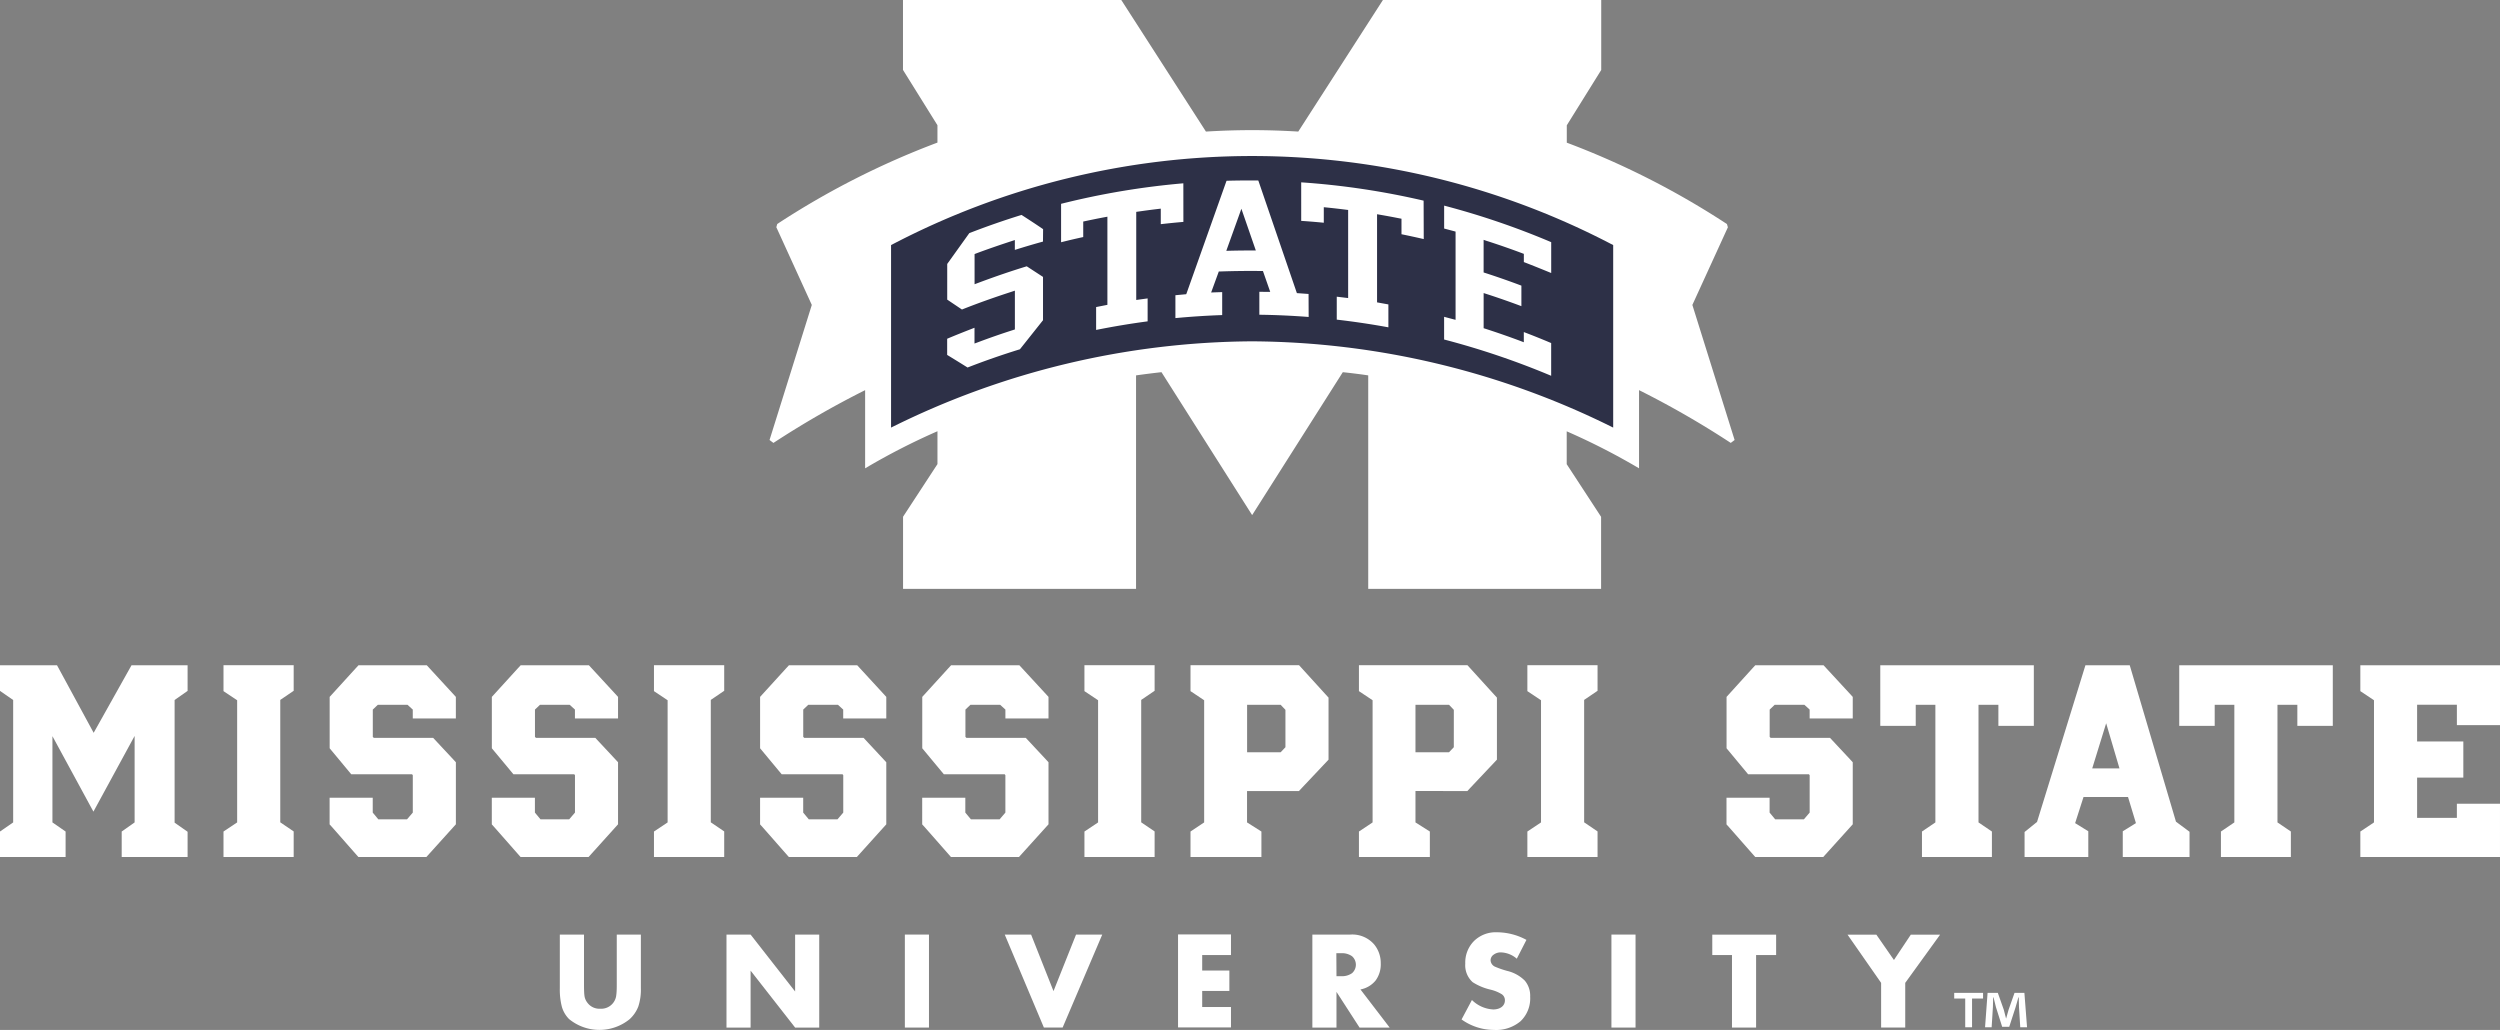 <svg xmlns="http://www.w3.org/2000/svg" width="134.789" height="55.528" viewBox="0 0 134.789 55.528"><rect x="0" y="0" width="134.789" height="55.528" fill="#808080" stroke="none"/><defs><style>.a{fill:#fff;}.b{fill:#2d3047;}</style></defs><g transform="translate(0 35.868)"><path class="a" d="M10.031,89.636V84.973L7.81,89.055,5.6,84.986v4.65l.71.491V91.5H2.773V90.127l.71-.491v-6.6l-.71-.491V81.163H5.847l1.976,3.642,2.041-3.642h3.023v1.382l-.7.491v6.613l.7.491V91.5H9.334V90.127Z" transform="translate(-2.773 -81.163)"/><path class="a" d="M29.776,91.5H25.992V90.127l.736-.491V83.049l-.736-.491v-1.4h3.784v1.382l-.723.491v6.6l.723.491Z" transform="translate(-13.942 -81.163)"/><path class="a" d="M43.681,82.713l.142.155V84.03H41.5v-.478l-.284-.258h-1.6l-.271.258v1.472l.052.052h3.2l1.085,1.162.142.155v3.345L42.234,91.5H38.566l-1.42-1.615-.13-.142V88.306h2.325v.8l.3.362h1.55l.31-.362V87.091l-.039-.052h-3.28l-1.163-1.4V82.868l1.4-1.537.155-.168h3.681Z" transform="translate(-19.245 -81.163)"/><path class="a" d="M60.529,82.713l.142.155V84.03H58.347v-.478l-.284-.258h-1.6l-.271.258v1.472l.052.052h3.2l1.085,1.162.142.155v3.345L59.083,91.5H55.415l-1.421-1.615-.129-.142V88.306h2.324v.8l.3.362h1.55l.31-.362V87.091l-.039-.052h-3.28l-1.163-1.4V82.868l1.4-1.537.155-.168H59.1Z" transform="translate(-27.349 -81.163)"/><path class="a" d="M74.5,91.5H70.713V90.127l.736-.491V83.049l-.736-.491v-1.4H74.5v1.382l-.723.491v6.6l.723.491Z" transform="translate(-35.454 -81.163)"/><path class="a" d="M88.4,82.713l.142.155V84.03H86.219v-.478l-.284-.258h-1.6l-.271.258v1.472l.052.052h3.2L88.4,86.239l.142.155v3.345L86.955,91.5H83.287l-1.42-1.615-.13-.142V88.306h2.325v.8l.3.362h1.55l.31-.362V87.091l-.039-.052H82.9l-1.162-1.4V82.868l1.4-1.537.155-.168h3.681Z" transform="translate(-40.757 -81.163)"/><path class="a" d="M105.25,82.713l.142.155V84.03h-2.324v-.478l-.284-.258h-1.6l-.271.258v1.472l.052.052h3.2l1.085,1.162.142.155v3.345L103.8,91.5h-3.668l-1.42-1.615-.13-.142V88.306h2.325v.8l.3.362h1.55l.31-.362V87.091l-.039-.052h-3.28l-1.163-1.4V82.868l1.4-1.537.155-.168h3.681Z" transform="translate(-48.861 -81.163)"/><path class="a" d="M119.218,91.5h-3.784V90.127l.736-.491V83.049l-.736-.491v-1.4h3.784v1.382l-.723.491v6.6l.723.491Z" transform="translate(-56.966 -81.163)"/><path class="a" d="M133.755,82.752l.142.155v3.345l-1.438,1.524-.156.168h-2.8v1.692l.775.491V91.5h-3.823V90.127l.736-.491V83.049l-.736-.491v-1.4h5.851Zm-2.182.814-.258-.271h-1.809v2.558h1.809l.258-.271Z" transform="translate(-62.268 -81.163)"/><path class="a" d="M151.25,82.752l.142.155v3.345l-1.438,1.524-.156.168H147v1.692l.775.491V91.5h-3.823V90.127l.736-.491V83.049l-.736-.491v-1.4H149.8Zm-2.182.814-.258-.271H147v2.558h1.809l.258-.271Z" transform="translate(-70.684 -81.163)"/><path class="a" d="M165.233,91.5h-3.784V90.127l.736-.491V83.049l-.736-.491v-1.4h3.784v1.382l-.723.491v6.6l.723.491Z" transform="translate(-79.1 -81.163)"/><path class="a" d="M188.8,82.713l.142.155V84.03h-2.324v-.478l-.284-.258h-1.6l-.271.258v1.472l.052.052h3.2l1.085,1.162.142.155v3.345L187.352,91.5h-3.668l-1.42-1.615-.129-.142V88.306h2.324v.8l.3.362h1.55l.31-.362V87.091l-.039-.052H183.3l-1.162-1.4V82.868l1.394-1.537.155-.168h3.681Z" transform="translate(-89.05 -81.163)"/><path class="a" d="M198.111,81.163h8.279V84.43h-1.911V83.294h-1.072v6.342l.723.491V91.5h-3.771V90.127l.723-.491V83.294h-1.059V84.43h-1.911Z" transform="translate(-96.735 -81.163)"/><path class="a" d="M221.992,90.14V91.5h-3.6V90.113l.71-.439-.426-1.407h-2.4l-.452,1.407.71.439V91.5h-3.436V90.152l.672-.542,2.493-8.072.116-.375h2.389l2.493,8.434Zm-3.778-3.418-.717-2.432-.751,2.432Z" transform="translate(-103.942 -81.163)"/><path class="a" d="M229.17,81.163h8.279V84.43h-1.911V83.294h-1.072v6.342l.723.491V91.5h-3.771V90.127l.723-.491V83.294h-1.059V84.43H229.17Z" transform="translate(-111.675 -81.163)"/><path class="a" d="M247.984,81.163h7.53v3.229h-2.325v-1.1h-2.144V85.27h2.492v1.95h-2.492v2.17h2.144v-.762h2.325V91.5h-7.53V90.127l.736-.491V83.049l-.736-.491Z" transform="translate(-120.725 -81.163)"/><g transform="translate(30.185 14.396)"><path class="a" d="M62.237,109.141v2.715q0,.234.008.39a1.9,1.9,0,0,0,.024.243.778.778,0,0,0,.156.332.8.8,0,0,0,.682.318.818.818,0,0,0,.861-.669,2.463,2.463,0,0,0,.026-.247c.007-.1.009-.224.009-.367v-2.715h1.3v2.89a2.929,2.929,0,0,1-.136.983,1.81,1.81,0,0,1-.477.695,2.583,2.583,0,0,1-3.257-.012,1.536,1.536,0,0,1-.387-.653,3.7,3.7,0,0,1-.113-1.013v-2.89Z" transform="translate(-60.935 -109.017)"/><path class="a" d="M78.246,114.155v-5.014h1.3l2.4,3.069v-3.069h1.3v5.014h-1.3l-2.4-3.069v3.069Z" transform="translate(-69.262 -109.017)"/><path class="a" d="M98.074,109.141v5.014h-1.3v-5.014Z" transform="translate(-78.173 -109.017)"/><path class="a" d="M108.576,109.141l1.208,3.049L111,109.141h1.413l-2.137,5.014h-1.01l-2.111-5.014Z" transform="translate(-83.169 -109.017)"/><path class="a" d="M128.011,110.245h-1.552v.835h1.465v1.1h-1.465v.867h1.552v1.1h-2.854v-5.014h2.854Z" transform="translate(-91.827 -109.017)"/><path class="a" d="M141.7,112.1l1.575,2.056h-1.624l-1.244-1.926v1.926h-1.3v-5.014h2.03a1.561,1.561,0,0,1,1.309.539,1.578,1.578,0,0,1,.348,1.013,1.466,1.466,0,0,1-.278.924A1.379,1.379,0,0,1,141.7,112.1Zm-1.293-.715h.247a.941.941,0,0,0,.591-.162.608.608,0,0,0,0-.915.941.941,0,0,0-.591-.162H140.4Z" transform="translate(-98.535 -109.017)"/><path class="a" d="M158.109,109.312l-.52,1.016a1.365,1.365,0,0,0-.854-.341.62.62,0,0,0-.4.127.366.366,0,0,0-.159.305.4.4,0,0,0,.244.341,4.9,4.9,0,0,0,.659.227,1.99,1.99,0,0,1,.942.523,1.263,1.263,0,0,1,.289.867,1.7,1.7,0,0,1-.516,1.319,2.045,2.045,0,0,1-1.439.471,3,3,0,0,1-1.744-.565l.559-1.049a1.75,1.75,0,0,0,1.15.51.872.872,0,0,0,.256-.036.592.592,0,0,0,.2-.1.438.438,0,0,0,.172-.355.39.39,0,0,0-.162-.325,2.049,2.049,0,0,0-.62-.253,3.057,3.057,0,0,1-.955-.4,1.226,1.226,0,0,1-.4-1,1.646,1.646,0,0,1,.471-1.221,1.669,1.669,0,0,1,1.234-.471A3.369,3.369,0,0,1,158.109,109.312Z" transform="translate(-105.995 -108.902)"/><path class="a" d="M171.479,109.141v5.014h-1.3v-5.014Z" transform="translate(-113.483 -109.017)"/><path class="a" d="M183.02,110.245v3.91h-1.3v-3.91h-1.062v-1.1H184.1v1.1Z" transform="translate(-118.524 -109.017)"/><path class="a" d="M196.52,111.745l-1.812-2.6h1.555l.948,1.367.91-1.367H199.7l-1.88,2.6v2.41h-1.3Z" transform="translate(-125.283 -109.017)"/></g></g><g transform="translate(105.362 53.534)"><path class="a" d="M207.348,115.2v.307h-.594v1.549h-.368v-1.549h-.594V115.2Zm2.005,1.856-.068-1.091c-.007-.143-.007-.321-.013-.518h-.021c-.048.163-.1.382-.157.552l-.334,1.031h-.382l-.335-1.058c-.034-.143-.088-.362-.129-.525h-.021c0,.171-.007.348-.014.518l-.068,1.091h-.355l.136-1.856h.552l.321.908c.04.143.075.28.122.471h.007c.048-.171.089-.327.13-.464l.321-.914h.532l.143,1.856Z" transform="translate(-205.792 -115.204)"/></g><g transform="translate(41.493 0)"><path class="a" d="M134.546,35.93a49.055,49.055,0,0,0-4.945-2.846V37.3a35.975,35.975,0,0,0-3.9-1.995v1.771l1.854,2.838V43.8H115V32.289q-.681-.1-1.371-.172l-4.888,7.705-4.888-7.706q-.691.077-1.371.173V43.8H89.92V39.91l1.855-2.838V35.3a35.91,35.91,0,0,0-3.9,2V33.085a49.039,49.039,0,0,0-4.944,2.846l-.21-.158L85,28.491,83.087,24.3l.05-.174a43.9,43.9,0,0,1,8.637-4.388v-.936l-1.858-2.983V12.05h11.77l4.564,7.094c.832-.05,1.662-.078,2.488-.078s1.657.028,2.49.078l4.564-7.094h11.77v3.773l-1.857,2.983v.936a43.933,43.933,0,0,1,8.636,4.388l.05.174-1.915,4.187,2.278,7.282Z" transform="translate(-82.724 -12.05)"/><g transform="translate(1.909 9.037)"><path class="a" d="M172.686,33.042a42.684,42.684,0,0,0-7.141-3.576v1.461c1.192.5,2.359,1.05,3.489,1.653l.332.177.074.123v7.18c1.04.507,2.065,1.045,3.066,1.62l-1.532-4.9Z" transform="translate(-124.472 -29.465)"/><path class="a" d="M86.4,33.041l1.711,3.742-1.532,4.9c1-.575,2.026-1.113,3.066-1.62v-7.18l.074-.123.333-.177c1.131-.6,2.3-1.153,3.491-1.653V29.464A42.718,42.718,0,0,0,86.4,33.041Z" transform="translate(-86.402 -29.464)"/></g><path class="b" d="M114.809,38.249A44.159,44.159,0,0,1,134.277,42.9V33.06a41.86,41.86,0,0,0-38.934,0V42.9A44.154,44.154,0,0,1,114.809,38.249Z" transform="translate(-88.794 -19.846)"/><path class="a" d="M113.906,33.033c-.407.035-.815.076-1.219.122v-.837l-.175.021c-.323.038-.665.084-1.014.134l-.134.019v4.75l.18-.025.434-.059v1.237c-.927.123-1.859.279-2.777.463V37.624l.482-.095.126-.024V32.752l-.187.035c-.349.066-.673.132-.991.2l-.125.026v.837c-.4.086-.8.181-1.194.28V32.058a41.6,41.6,0,0,1,6.592-1.106Zm-7.57,1.061c-.509.14-1.017.291-1.517.449V34.01l-.2.067c-.612.2-1.241.415-1.871.651l-.1.039v1.627l.213-.08c.943-.353,1.8-.643,2.6-.887l.877.572v2.335L105.093,39.9c-.948.293-1.9.623-2.823.984-.37-.232-.74-.46-1.1-.679v-.872c.485-.206.979-.4,1.474-.593v.851l.213-.079c.6-.226,1.226-.444,1.856-.646l.108-.036V36.74l-.2.067c-.927.3-1.817.618-2.654.95l-.794-.534V35.3l1.19-1.661c.918-.357,1.866-.688,2.817-.982.382.247.773.5,1.162.767Zm20.529-.135c-.4-.092-.8-.18-1.2-.261v-.837l-.127-.023c-.322-.064-.653-.126-1.007-.187l-.183-.032v4.752l.13.024.481.087v1.235c-.92-.169-1.854-.308-2.784-.415V37.065l.438.053.176.02,0-.175V32.389l-.138-.017c-.321-.04-.658-.079-1-.114l-.175-.017v.837c-.4-.039-.812-.074-1.218-.1V30.9a41.525,41.525,0,0,1,6.6.987Zm3.434.112L130.093,34v1.759l.11.035c.642.208,1.29.435,1.927.675v1.107c-.6-.225-1.218-.442-1.83-.64l-.206-.067v1.895l.11.035c.618.2,1.239.416,1.844.642l.212.081v-.55c.494.188.988.386,1.475.593v1.765a42.663,42.663,0,0,0-5.772-1.956V38.15l.418.111.2.052V33.555l-.116-.031-.5-.133V32.155a42.129,42.129,0,0,1,5.772,1.97v1.664c-.488-.2-.981-.4-1.475-.59v-.443l-.1-.038c-.617-.232-1.242-.449-1.857-.647m-13.126-1.325-.146-.422-.15.42-.587,1.633-.077.215.23-.006c.38-.009.764-.013,1.14-.012h.223l-.073-.21Zm3.481,5.412c-.883-.068-1.775-.109-2.659-.12V36.8l.361.006.226,0-.393-1.125-.11,0c-.721-.01-1.448,0-2.164.024l-.105,0-.414,1.134.235-.009.361-.012v1.239c-.84.029-1.686.084-2.522.163V36.986l.483-.045.1-.009.035-.094,2.138-6.022c.566-.017,1.14-.021,1.714-.015l2.045,5.972.035.1.1.007.529.038Z" transform="translate(-91.596 -21.069)"/></g></svg>